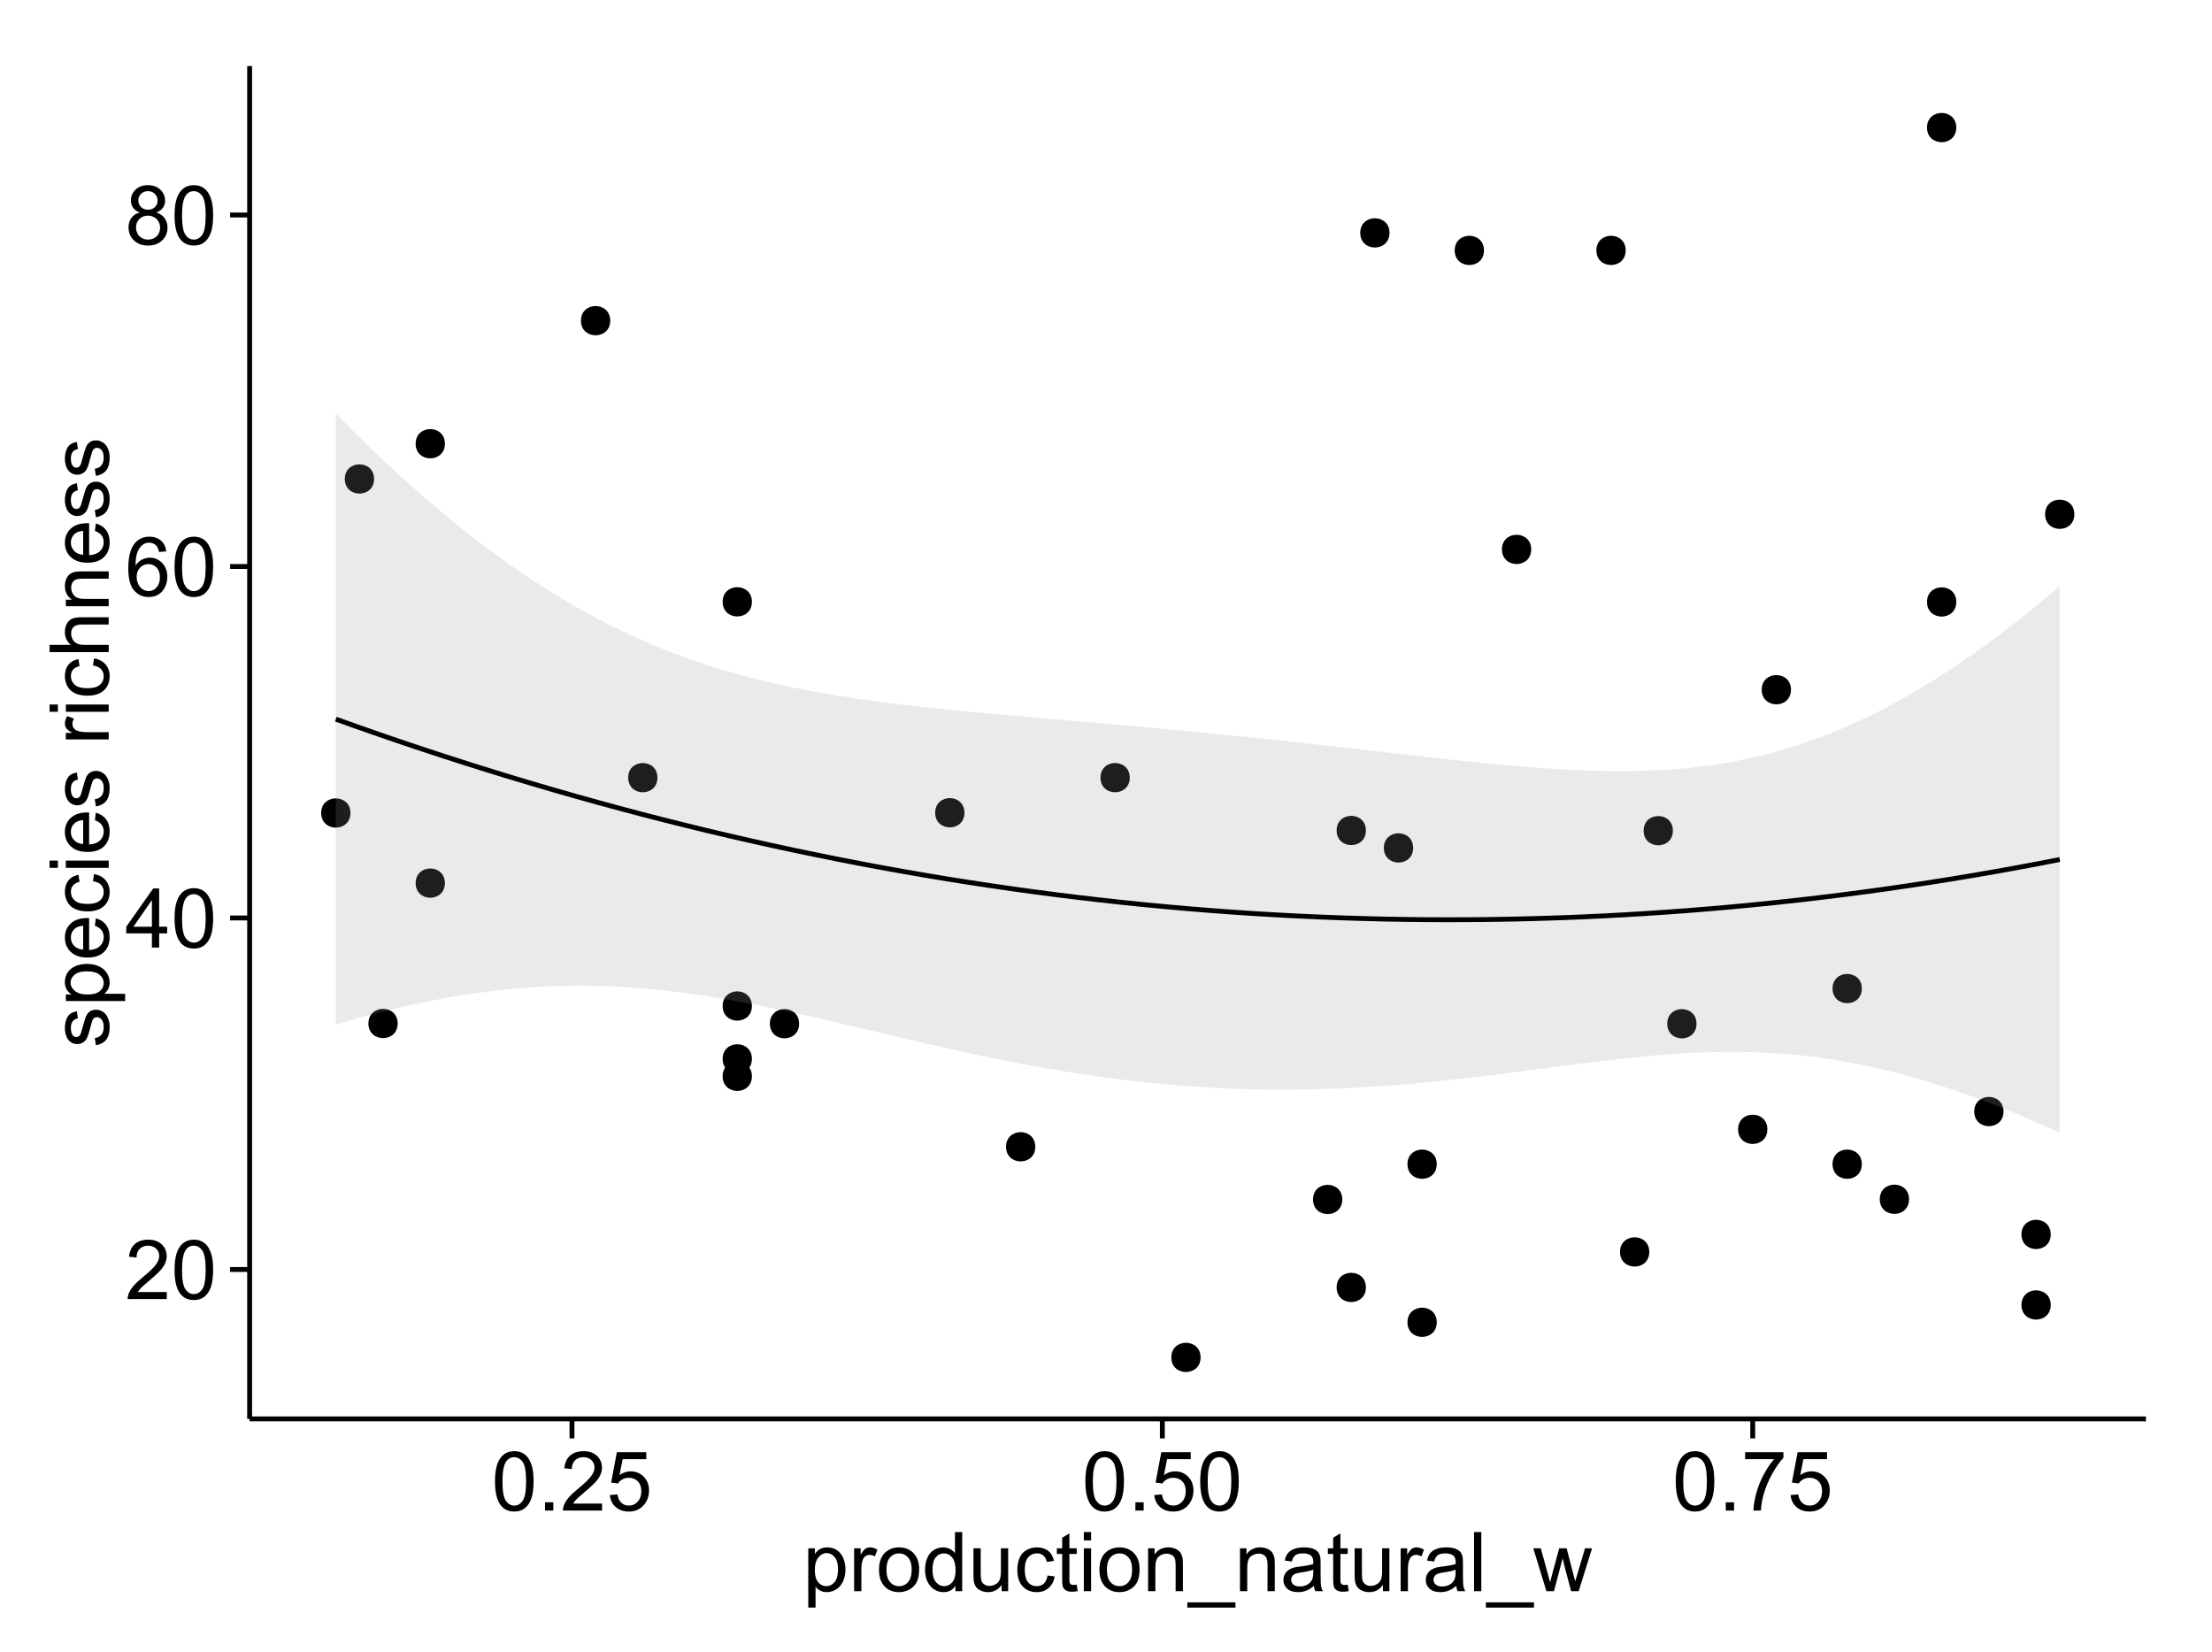 <?xml version="1.0" encoding="UTF-8"?>
<svg xmlns="http://www.w3.org/2000/svg" xmlns:xlink="http://www.w3.org/1999/xlink" width="482pt" height="360pt" viewBox="0 0 482 360" version="1.1">
<defs>
<g>
<symbol overflow="visible" id="glyph0-0">
<path style="stroke:none;" d="M 9.062 -1.52 L 9.062 0 L 0.547 0 C 0.531 -0.379 0.594 -0.742 0.73 -1.098 C 0.945 -1.676 1.293 -2.25 1.77 -2.812 C 2.246 -3.375 2.934 -4.023 3.84 -4.766 C 5.238 -5.906 6.188 -6.816 6.68 -7.492 C 7.172 -8.16 7.418 -8.793 7.418 -9.395 C 7.418 -10.02 7.191 -10.551 6.746 -10.98 C 6.293 -11.41 5.711 -11.625 4.992 -11.629 C 4.23 -11.625 3.621 -11.395 3.164 -10.941 C 2.703 -10.48 2.469 -9.848 2.469 -9.043 L 0.844 -9.211 C 0.953 -10.422 1.371 -11.344 2.102 -11.984 C 2.824 -12.617 3.801 -12.938 5.027 -12.938 C 6.262 -12.938 7.238 -12.594 7.961 -11.91 C 8.68 -11.223 9.039 -10.371 9.043 -9.359 C 9.039 -8.84 8.934 -8.336 8.727 -7.84 C 8.512 -7.34 8.164 -6.812 7.676 -6.266 C 7.188 -5.711 6.375 -4.957 5.238 -4 C 4.285 -3.199 3.676 -2.66 3.41 -2.379 C 3.141 -2.094 2.918 -1.805 2.742 -1.52 Z M 9.062 -1.52 "/>
</symbol>
<symbol overflow="visible" id="glyph0-1">
<path style="stroke:none;" d="M 0.746 -6.355 C 0.742 -7.875 0.898 -9.102 1.215 -10.031 C 1.527 -10.961 1.996 -11.676 2.613 -12.18 C 3.23 -12.684 4.008 -12.938 4.949 -12.938 C 5.637 -12.938 6.242 -12.797 6.766 -12.52 C 7.285 -12.238 7.715 -11.836 8.059 -11.316 C 8.395 -10.789 8.664 -10.152 8.859 -9.398 C 9.051 -8.645 9.145 -7.629 9.148 -6.355 C 9.145 -4.84 8.992 -3.617 8.684 -2.691 C 8.371 -1.762 7.906 -1.047 7.289 -0.539 C 6.672 -0.035 5.891 0.215 4.949 0.219 C 3.703 0.215 2.727 -0.227 2.023 -1.117 C 1.168 -2.188 0.742 -3.934 0.746 -6.355 Z M 2.375 -6.355 C 2.371 -4.234 2.621 -2.824 3.117 -2.129 C 3.609 -1.426 4.219 -1.078 4.949 -1.082 C 5.672 -1.078 6.281 -1.43 6.781 -2.137 C 7.273 -2.836 7.523 -4.242 7.523 -6.355 C 7.523 -8.473 7.273 -9.883 6.781 -10.582 C 6.281 -11.277 5.664 -11.625 4.93 -11.629 C 4.199 -11.625 3.621 -11.316 3.191 -10.703 C 2.645 -9.918 2.371 -8.469 2.375 -6.355 Z M 2.375 -6.355 "/>
</symbol>
<symbol overflow="visible" id="glyph0-2">
<path style="stroke:none;" d="M 5.82 0 L 5.82 -3.086 L 0.227 -3.086 L 0.227 -4.535 L 6.109 -12.883 L 7.398 -12.883 L 7.398 -4.535 L 9.141 -4.535 L 9.141 -3.086 L 7.398 -3.086 L 7.398 0 Z M 5.82 -4.535 L 5.82 -10.344 L 1.785 -4.535 Z M 5.82 -4.535 "/>
</symbol>
<symbol overflow="visible" id="glyph0-3">
<path style="stroke:none;" d="M 8.957 -9.73 L 7.383 -9.605 C 7.242 -10.223 7.043 -10.676 6.785 -10.961 C 6.355 -11.41 5.828 -11.637 5.203 -11.637 C 4.695 -11.637 4.25 -11.496 3.875 -11.215 C 3.375 -10.852 2.984 -10.32 2.695 -9.625 C 2.406 -8.926 2.258 -7.934 2.25 -6.645 C 2.629 -7.223 3.094 -7.652 3.645 -7.938 C 4.195 -8.215 4.773 -8.355 5.379 -8.359 C 6.434 -8.355 7.328 -7.969 8.07 -7.195 C 8.809 -6.418 9.18 -5.414 9.184 -4.184 C 9.18 -3.371 9.008 -2.617 8.66 -1.926 C 8.312 -1.23 7.832 -0.699 7.227 -0.332 C 6.613 0.035 5.922 0.215 5.148 0.219 C 3.828 0.215 2.754 -0.266 1.922 -1.234 C 1.09 -2.199 0.672 -3.797 0.676 -6.031 C 0.672 -8.516 1.133 -10.328 2.055 -11.461 C 2.855 -12.445 3.938 -12.938 5.301 -12.938 C 6.312 -12.938 7.141 -12.652 7.789 -12.086 C 8.434 -11.516 8.824 -10.73 8.957 -9.73 Z M 2.496 -4.176 C 2.496 -3.629 2.609 -3.105 2.844 -2.609 C 3.07 -2.109 3.395 -1.73 3.812 -1.473 C 4.227 -1.207 4.664 -1.078 5.125 -1.082 C 5.789 -1.078 6.363 -1.348 6.844 -1.891 C 7.324 -2.426 7.562 -3.156 7.566 -4.086 C 7.562 -4.973 7.328 -5.676 6.855 -6.191 C 6.379 -6.703 5.781 -6.961 5.062 -6.961 C 4.348 -6.961 3.738 -6.703 3.242 -6.191 C 2.742 -5.676 2.496 -5.004 2.496 -4.176 Z M 2.496 -4.176 "/>
</symbol>
<symbol overflow="visible" id="glyph0-4">
<path style="stroke:none;" d="M 3.18 -6.988 C 2.52 -7.227 2.035 -7.57 1.723 -8.016 C 1.406 -8.461 1.246 -8.992 1.25 -9.617 C 1.246 -10.551 1.582 -11.34 2.258 -11.98 C 2.93 -12.617 3.828 -12.938 4.949 -12.938 C 6.07 -12.938 6.977 -12.609 7.664 -11.957 C 8.348 -11.301 8.688 -10.504 8.691 -9.57 C 8.688 -8.969 8.531 -8.449 8.219 -8.012 C 7.902 -7.566 7.426 -7.227 6.793 -6.988 C 7.582 -6.727 8.184 -6.309 8.598 -5.738 C 9.008 -5.16 9.215 -4.477 9.219 -3.684 C 9.215 -2.578 8.828 -1.652 8.051 -0.906 C 7.27 -0.156 6.242 0.215 4.977 0.219 C 3.699 0.215 2.676 -0.156 1.898 -0.91 C 1.117 -1.66 0.727 -2.602 0.73 -3.727 C 0.727 -4.562 0.938 -5.262 1.367 -5.832 C 1.789 -6.395 2.395 -6.781 3.18 -6.988 Z M 2.867 -9.668 C 2.863 -9.059 3.059 -8.559 3.453 -8.172 C 3.844 -7.785 4.355 -7.594 4.984 -7.594 C 5.59 -7.594 6.09 -7.785 6.48 -8.168 C 6.871 -8.551 7.066 -9.02 7.066 -9.578 C 7.066 -10.156 6.863 -10.645 6.465 -11.043 C 6.059 -11.438 5.559 -11.637 4.965 -11.637 C 4.359 -11.637 3.859 -11.441 3.465 -11.055 C 3.062 -10.668 2.863 -10.207 2.867 -9.668 Z M 2.355 -3.719 C 2.355 -3.262 2.461 -2.824 2.676 -2.406 C 2.887 -1.98 3.203 -1.652 3.629 -1.426 C 4.047 -1.191 4.504 -1.078 4.992 -1.082 C 5.746 -1.078 6.367 -1.32 6.863 -1.809 C 7.352 -2.293 7.598 -2.91 7.602 -3.664 C 7.598 -4.422 7.344 -5.055 6.84 -5.555 C 6.332 -6.051 5.699 -6.297 4.938 -6.301 C 4.191 -6.297 3.574 -6.051 3.09 -5.562 C 2.598 -5.066 2.355 -4.453 2.355 -3.719 Z M 2.355 -3.719 "/>
</symbol>
<symbol overflow="visible" id="glyph0-5">
<path style="stroke:none;" d="M 1.633 0 L 1.633 -1.801 L 3.438 -1.801 L 3.438 0 Z M 1.633 0 "/>
</symbol>
<symbol overflow="visible" id="glyph0-6">
<path style="stroke:none;" d="M 0.746 -3.375 L 2.406 -3.516 C 2.527 -2.707 2.812 -2.098 3.266 -1.691 C 3.711 -1.281 4.254 -1.078 4.887 -1.082 C 5.648 -1.078 6.293 -1.363 6.82 -1.941 C 7.344 -2.512 7.605 -3.273 7.609 -4.227 C 7.605 -5.125 7.352 -5.84 6.848 -6.363 C 6.34 -6.883 5.676 -7.141 4.859 -7.145 C 4.344 -7.141 3.887 -7.027 3.48 -6.797 C 3.07 -6.566 2.746 -6.266 2.516 -5.898 L 1.027 -6.09 L 2.277 -12.711 L 8.684 -12.711 L 8.684 -11.195 L 3.543 -11.195 L 2.848 -7.734 C 3.621 -8.273 4.43 -8.543 5.281 -8.543 C 6.402 -8.543 7.352 -8.152 8.129 -7.371 C 8.898 -6.59 9.285 -5.586 9.289 -4.367 C 9.285 -3.195 8.945 -2.188 8.27 -1.344 C 7.441 -0.301 6.316 0.215 4.887 0.219 C 3.715 0.215 2.758 -0.109 2.016 -0.766 C 1.273 -1.418 0.848 -2.289 0.746 -3.375 Z M 0.746 -3.375 "/>
</symbol>
<symbol overflow="visible" id="glyph0-7">
<path style="stroke:none;" d="M 0.852 -11.195 L 0.852 -12.719 L 9.195 -12.719 L 9.195 -11.488 C 8.367 -10.613 7.555 -9.453 6.754 -8.008 C 5.945 -6.559 5.324 -5.07 4.887 -3.543 C 4.57 -2.461 4.367 -1.281 4.281 0 L 2.656 0 C 2.668 -1.012 2.867 -2.234 3.25 -3.672 C 3.629 -5.105 4.176 -6.492 4.891 -7.828 C 5.602 -9.16 6.359 -10.281 7.164 -11.195 Z M 0.852 -11.195 "/>
</symbol>
<symbol overflow="visible" id="glyph0-8">
<path style="stroke:none;" d="M 1.188 3.578 L 1.188 -9.336 L 2.629 -9.336 L 2.629 -8.121 C 2.965 -8.594 3.348 -8.949 3.777 -9.188 C 4.203 -9.426 4.723 -9.543 5.336 -9.547 C 6.129 -9.543 6.832 -9.34 7.445 -8.93 C 8.051 -8.516 8.512 -7.934 8.824 -7.191 C 9.133 -6.441 9.285 -5.625 9.289 -4.738 C 9.285 -3.781 9.113 -2.922 8.773 -2.156 C 8.43 -1.391 7.934 -0.805 7.281 -0.398 C 6.625 0.008 5.938 0.211 5.219 0.211 C 4.691 0.211 4.219 0.102 3.801 -0.121 C 3.379 -0.344 3.035 -0.625 2.77 -0.969 L 2.77 3.578 Z M 2.617 -4.613 C 2.613 -3.41 2.855 -2.523 3.348 -1.949 C 3.832 -1.375 4.422 -1.09 5.117 -1.09 C 5.816 -1.09 6.418 -1.387 6.922 -1.98 C 7.418 -2.574 7.668 -3.496 7.672 -4.746 C 7.668 -5.934 7.426 -6.824 6.938 -7.418 C 6.445 -8.008 5.859 -8.301 5.188 -8.305 C 4.508 -8.301 3.91 -7.988 3.395 -7.359 C 2.871 -6.727 2.613 -5.809 2.617 -4.613 Z M 2.617 -4.613 "/>
</symbol>
<symbol overflow="visible" id="glyph0-9">
<path style="stroke:none;" d="M 1.168 0 L 1.168 -9.336 L 2.594 -9.336 L 2.594 -7.918 C 2.953 -8.578 3.289 -9.016 3.598 -9.23 C 3.906 -9.438 4.242 -9.543 4.613 -9.547 C 5.145 -9.543 5.688 -9.375 6.242 -9.035 L 5.695 -7.566 C 5.309 -7.793 4.922 -7.91 4.535 -7.91 C 4.188 -7.91 3.875 -7.805 3.602 -7.598 C 3.324 -7.387 3.129 -7.098 3.016 -6.734 C 2.836 -6.168 2.746 -5.555 2.75 -4.887 L 2.75 0 Z M 1.168 0 "/>
</symbol>
<symbol overflow="visible" id="glyph0-10">
<path style="stroke:none;" d="M 0.598 -4.668 C 0.598 -6.391 1.078 -7.672 2.039 -8.508 C 2.84 -9.199 3.816 -9.543 4.977 -9.547 C 6.254 -9.543 7.305 -9.125 8.121 -8.285 C 8.934 -7.441 9.34 -6.277 9.344 -4.797 C 9.34 -3.594 9.16 -2.648 8.801 -1.961 C 8.441 -1.27 7.914 -0.734 7.227 -0.359 C 6.535 0.023 5.785 0.211 4.977 0.211 C 3.664 0.211 2.609 -0.207 1.805 -1.047 C 1 -1.883 0.598 -3.09 0.598 -4.668 Z M 2.223 -4.668 C 2.219 -3.469 2.48 -2.574 3.004 -1.98 C 3.523 -1.387 4.18 -1.09 4.977 -1.09 C 5.758 -1.09 6.41 -1.387 6.934 -1.984 C 7.453 -2.582 7.715 -3.492 7.719 -4.719 C 7.715 -5.871 7.453 -6.746 6.93 -7.344 C 6.402 -7.934 5.75 -8.23 4.977 -8.234 C 4.18 -8.23 3.523 -7.938 3.004 -7.348 C 2.48 -6.754 2.219 -5.859 2.223 -4.668 Z M 2.223 -4.668 "/>
</symbol>
<symbol overflow="visible" id="glyph0-11">
<path style="stroke:none;" d="M 7.242 0 L 7.242 -1.18 C 6.648 -0.25 5.777 0.211 4.633 0.211 C 3.887 0.211 3.203 0.008 2.578 -0.402 C 1.953 -0.812 1.469 -1.387 1.129 -2.121 C 0.785 -2.855 0.613 -3.699 0.617 -4.656 C 0.613 -5.586 0.77 -6.43 1.082 -7.191 C 1.391 -7.949 1.855 -8.531 2.477 -8.938 C 3.098 -9.34 3.793 -9.543 4.562 -9.547 C 5.121 -9.543 5.621 -9.426 6.062 -9.188 C 6.5 -8.949 6.859 -8.641 7.137 -8.262 L 7.137 -12.883 L 8.711 -12.883 L 8.711 0 Z M 2.242 -4.656 C 2.238 -3.461 2.488 -2.566 2.996 -1.977 C 3.496 -1.383 4.094 -1.09 4.781 -1.09 C 5.473 -1.09 6.059 -1.371 6.543 -1.938 C 7.023 -2.5 7.266 -3.363 7.27 -4.527 C 7.266 -5.801 7.02 -6.738 6.531 -7.336 C 6.035 -7.934 5.43 -8.23 4.711 -8.234 C 4.008 -8.23 3.418 -7.945 2.949 -7.371 C 2.473 -6.797 2.238 -5.891 2.242 -4.656 Z M 2.242 -4.656 "/>
</symbol>
<symbol overflow="visible" id="glyph0-12">
<path style="stroke:none;" d="M 7.305 0 L 7.305 -1.371 C 6.574 -0.316 5.586 0.211 4.344 0.211 C 3.789 0.211 3.273 0.105 2.797 -0.105 C 2.316 -0.316 1.965 -0.578 1.734 -0.898 C 1.504 -1.215 1.34 -1.609 1.25 -2.074 C 1.18 -2.383 1.148 -2.875 1.152 -3.551 L 1.152 -9.336 L 2.734 -9.336 L 2.734 -4.156 C 2.73 -3.328 2.762 -2.773 2.828 -2.488 C 2.926 -2.07 3.137 -1.742 3.461 -1.508 C 3.781 -1.266 4.18 -1.148 4.656 -1.152 C 5.129 -1.148 5.574 -1.27 5.992 -1.516 C 6.406 -1.758 6.699 -2.09 6.875 -2.508 C 7.047 -2.926 7.137 -3.531 7.137 -4.332 L 7.137 -9.336 L 8.719 -9.336 L 8.719 0 Z M 7.305 0 "/>
</symbol>
<symbol overflow="visible" id="glyph0-13">
<path style="stroke:none;" d="M 7.277 -3.418 L 8.832 -3.219 C 8.66 -2.141 8.227 -1.301 7.527 -0.699 C 6.824 -0.09 5.965 0.211 4.949 0.211 C 3.668 0.211 2.641 -0.203 1.867 -1.039 C 1.09 -1.871 0.703 -3.07 0.703 -4.633 C 0.703 -5.637 0.867 -6.52 1.203 -7.277 C 1.531 -8.031 2.039 -8.598 2.727 -8.977 C 3.406 -9.355 4.152 -9.543 4.957 -9.547 C 5.969 -9.543 6.797 -9.289 7.441 -8.777 C 8.086 -8.262 8.5 -7.531 8.684 -6.594 L 7.145 -6.355 C 6.996 -6.98 6.738 -7.453 6.367 -7.77 C 5.992 -8.082 5.543 -8.238 5.02 -8.242 C 4.219 -8.238 3.57 -7.953 3.074 -7.387 C 2.574 -6.812 2.324 -5.91 2.328 -4.676 C 2.324 -3.422 2.566 -2.508 3.047 -1.941 C 3.527 -1.371 4.152 -1.09 4.93 -1.09 C 5.547 -1.09 6.066 -1.277 6.484 -1.66 C 6.898 -2.039 7.164 -2.625 7.277 -3.418 Z M 7.277 -3.418 "/>
</symbol>
<symbol overflow="visible" id="glyph0-14">
<path style="stroke:none;" d="M 4.641 -1.414 L 4.867 -0.016 C 4.422 0.078 4.023 0.121 3.672 0.125 C 3.098 0.121 2.652 0.035 2.336 -0.148 C 2.02 -0.328 1.797 -0.566 1.668 -0.863 C 1.539 -1.156 1.477 -1.781 1.477 -2.734 L 1.477 -8.102 L 0.316 -8.102 L 0.316 -9.336 L 1.477 -9.336 L 1.477 -11.645 L 3.051 -12.594 L 3.051 -9.336 L 4.641 -9.336 L 4.641 -8.102 L 3.051 -8.102 L 3.051 -2.645 C 3.047 -2.191 3.074 -1.902 3.133 -1.773 C 3.188 -1.645 3.277 -1.543 3.406 -1.465 C 3.527 -1.387 3.707 -1.348 3.945 -1.352 C 4.117 -1.348 4.352 -1.367 4.641 -1.414 Z M 4.641 -1.414 "/>
</symbol>
<symbol overflow="visible" id="glyph0-15">
<path style="stroke:none;" d="M 1.195 -11.066 L 1.195 -12.883 L 2.777 -12.883 L 2.777 -11.066 Z M 1.195 0 L 1.195 -9.336 L 2.777 -9.336 L 2.777 0 Z M 1.195 0 "/>
</symbol>
<symbol overflow="visible" id="glyph0-16">
<path style="stroke:none;" d="M 1.188 0 L 1.188 -9.336 L 2.609 -9.336 L 2.609 -8.008 C 3.293 -9.031 4.285 -9.543 5.582 -9.547 C 6.141 -9.543 6.656 -9.441 7.133 -9.242 C 7.602 -9.035 7.957 -8.77 8.191 -8.445 C 8.426 -8.113 8.59 -7.727 8.684 -7.277 C 8.742 -6.98 8.77 -6.465 8.773 -5.738 L 8.773 0 L 7.188 0 L 7.188 -5.68 C 7.184 -6.32 7.121 -6.801 7.004 -7.121 C 6.879 -7.438 6.66 -7.695 6.348 -7.887 C 6.031 -8.074 5.664 -8.168 5.246 -8.172 C 4.566 -8.168 3.984 -7.953 3.5 -7.531 C 3.008 -7.102 2.766 -6.293 2.77 -5.098 L 2.77 0 Z M 1.188 0 "/>
</symbol>
<symbol overflow="visible" id="glyph0-17">
<path style="stroke:none;" d="M -0.273 3.578 L -0.273 2.434 L 10.211 2.434 L 10.211 3.578 Z M -0.273 3.578 "/>
</symbol>
<symbol overflow="visible" id="glyph0-18">
<path style="stroke:none;" d="M 7.277 -1.152 C 6.691 -0.652 6.125 -0.301 5.586 -0.098 C 5.039 0.109 4.457 0.211 3.84 0.211 C 2.812 0.211 2.027 -0.039 1.477 -0.539 C 0.922 -1.039 0.645 -1.68 0.648 -2.461 C 0.645 -2.918 0.75 -3.336 0.961 -3.715 C 1.168 -4.09 1.438 -4.391 1.777 -4.621 C 2.113 -4.848 2.496 -5.02 2.918 -5.141 C 3.227 -5.219 3.695 -5.301 4.324 -5.379 C 5.602 -5.531 6.539 -5.711 7.145 -5.922 C 7.148 -6.137 7.152 -6.273 7.156 -6.336 C 7.152 -6.977 7.004 -7.434 6.707 -7.699 C 6.301 -8.055 5.699 -8.23 4.906 -8.234 C 4.156 -8.23 3.609 -8.102 3.258 -7.844 C 2.902 -7.582 2.637 -7.121 2.469 -6.461 L 0.922 -6.672 C 1.059 -7.332 1.293 -7.867 1.617 -8.273 C 1.938 -8.68 2.402 -8.992 3.016 -9.215 C 3.621 -9.434 4.328 -9.543 5.133 -9.547 C 5.93 -9.543 6.574 -9.449 7.074 -9.266 C 7.566 -9.074 7.934 -8.84 8.172 -8.555 C 8.402 -8.27 8.566 -7.91 8.664 -7.48 C 8.715 -7.207 8.742 -6.719 8.746 -6.02 L 8.746 -3.91 C 8.742 -2.434 8.773 -1.504 8.844 -1.117 C 8.906 -0.727 9.043 -0.355 9.246 0 L 7.594 0 C 7.43 -0.328 7.324 -0.711 7.277 -1.152 Z M 7.145 -4.684 C 6.566 -4.445 5.707 -4.246 4.562 -4.086 C 3.91 -3.988 3.449 -3.883 3.18 -3.77 C 2.91 -3.648 2.703 -3.477 2.555 -3.254 C 2.406 -3.027 2.332 -2.777 2.336 -2.504 C 2.332 -2.078 2.492 -1.727 2.816 -1.449 C 3.133 -1.164 3.602 -1.023 4.219 -1.027 C 4.828 -1.023 5.367 -1.156 5.844 -1.426 C 6.312 -1.691 6.664 -2.059 6.891 -2.523 C 7.059 -2.879 7.141 -3.406 7.145 -4.105 Z M 7.145 -4.684 "/>
</symbol>
<symbol overflow="visible" id="glyph0-19">
<path style="stroke:none;" d="M 1.152 0 L 1.152 -12.883 L 2.734 -12.883 L 2.734 0 Z M 1.152 0 "/>
</symbol>
<symbol overflow="visible" id="glyph0-20">
<path style="stroke:none;" d="M 2.91 0 L 0.055 -9.336 L 1.688 -9.336 L 3.172 -3.945 L 3.727 -1.941 C 3.75 -2.039 3.91 -2.684 4.211 -3.867 L 5.695 -9.336 L 7.32 -9.336 L 8.719 -3.922 L 9.184 -2.137 L 9.719 -3.938 L 11.32 -9.336 L 12.859 -9.336 L 9.941 0 L 8.297 0 L 6.812 -5.59 L 6.453 -7.18 L 4.562 0 Z M 2.91 0 "/>
</symbol>
<symbol overflow="visible" id="glyph1-0">
<path style="stroke:none;" d="M -2.785 -0.555 L -3.031 -2.117 C -2.402 -2.203 -1.922 -2.449 -1.59 -2.852 C -1.254 -3.25 -1.09 -3.812 -1.09 -4.535 C -1.09 -5.262 -1.234 -5.801 -1.531 -6.152 C -1.824 -6.504 -2.172 -6.68 -2.574 -6.68 C -2.926 -6.68 -3.207 -6.523 -3.418 -6.215 C -3.555 -5.996 -3.734 -5.457 -3.953 -4.598 C -4.246 -3.434 -4.5 -2.629 -4.715 -2.184 C -4.926 -1.734 -5.223 -1.395 -5.602 -1.164 C -5.98 -0.93 -6.398 -0.812 -6.855 -0.816 C -7.27 -0.812 -7.652 -0.91 -8.012 -1.102 C -8.363 -1.293 -8.66 -1.551 -8.895 -1.883 C -9.074 -2.125 -9.227 -2.461 -9.355 -2.887 C -9.48 -3.309 -9.543 -3.766 -9.547 -4.254 C -9.543 -4.984 -9.438 -5.625 -9.23 -6.184 C -9.016 -6.734 -8.73 -7.145 -8.371 -7.41 C -8.008 -7.672 -7.527 -7.852 -6.926 -7.953 L -6.715 -6.406 C -7.195 -6.332 -7.57 -6.129 -7.84 -5.797 C -8.105 -5.457 -8.238 -4.98 -8.242 -4.367 C -8.238 -3.637 -8.117 -3.121 -7.883 -2.812 C -7.641 -2.5 -7.359 -2.344 -7.039 -2.348 C -6.832 -2.344 -6.648 -2.406 -6.484 -2.539 C -6.312 -2.664 -6.172 -2.867 -6.062 -3.148 C -6.004 -3.301 -5.871 -3.766 -5.66 -4.543 C -5.359 -5.66 -5.113 -6.441 -4.926 -6.887 C -4.734 -7.324 -4.457 -7.672 -4.094 -7.926 C -3.73 -8.176 -3.281 -8.301 -2.742 -8.305 C -2.211 -8.301 -1.711 -8.148 -1.25 -7.844 C -0.781 -7.535 -0.422 -7.09 -0.172 -6.512 C 0.086 -5.926 0.211 -5.27 0.211 -4.543 C 0.211 -3.328 -0.039 -2.406 -0.543 -1.77 C -1.047 -1.133 -1.793 -0.727 -2.785 -0.555 Z M -2.785 -0.555 "/>
</symbol>
<symbol overflow="visible" id="glyph1-1">
<path style="stroke:none;" d="M 3.578 -1.188 L -9.336 -1.188 L -9.336 -2.629 L -8.121 -2.629 C -8.594 -2.965 -8.949 -3.348 -9.188 -3.777 C -9.426 -4.203 -9.543 -4.723 -9.547 -5.336 C -9.543 -6.129 -9.34 -6.832 -8.93 -7.445 C -8.516 -8.051 -7.934 -8.512 -7.191 -8.824 C -6.441 -9.133 -5.625 -9.285 -4.738 -9.289 C -3.781 -9.285 -2.922 -9.113 -2.156 -8.773 C -1.391 -8.43 -0.805 -7.934 -0.398 -7.281 C 0.008 -6.625 0.211 -5.938 0.211 -5.219 C 0.211 -4.691 0.102 -4.219 -0.121 -3.801 C -0.344 -3.379 -0.625 -3.035 -0.965 -2.77 L 3.578 -2.77 Z M -4.613 -2.621 C -3.41 -2.613 -2.523 -2.855 -1.949 -3.348 C -1.375 -3.832 -1.09 -4.422 -1.09 -5.117 C -1.09 -5.816 -1.387 -6.418 -1.98 -6.922 C -2.574 -7.418 -3.496 -7.668 -4.746 -7.672 C -5.934 -7.668 -6.824 -7.426 -7.418 -6.938 C -8.008 -6.449 -8.301 -5.863 -8.305 -5.188 C -8.301 -4.508 -7.988 -3.914 -7.359 -3.398 C -6.727 -2.879 -5.809 -2.617 -4.613 -2.621 Z M -4.613 -2.621 "/>
</symbol>
<symbol overflow="visible" id="glyph1-2">
<path style="stroke:none;" d="M -3.004 -7.578 L -2.805 -9.211 C -1.848 -8.953 -1.105 -8.473 -0.578 -7.777 C -0.051 -7.078 0.211 -6.188 0.211 -5.105 C 0.211 -3.738 -0.207 -2.656 -1.051 -1.859 C -1.887 -1.055 -3.066 -0.656 -4.586 -0.66 C -6.156 -0.656 -7.375 -1.059 -8.246 -1.871 C -9.109 -2.676 -9.543 -3.727 -9.547 -5.02 C -9.543 -6.266 -9.117 -7.285 -8.27 -8.078 C -7.418 -8.867 -6.223 -9.262 -4.684 -9.266 C -4.586 -9.262 -4.445 -9.258 -4.262 -9.254 L -4.262 -2.293 C -3.234 -2.348 -2.449 -2.641 -1.906 -3.164 C -1.359 -3.684 -1.09 -4.332 -1.09 -5.117 C -1.09 -5.691 -1.242 -6.188 -1.547 -6.598 C -1.852 -7.008 -2.336 -7.332 -3.004 -7.578 Z M -5.562 -2.383 L -5.562 -7.594 C -6.344 -7.523 -6.934 -7.324 -7.328 -6.996 C -7.934 -6.492 -8.238 -5.836 -8.242 -5.035 C -8.238 -4.305 -7.996 -3.695 -7.512 -3.203 C -7.027 -2.707 -6.375 -2.434 -5.562 -2.383 Z M -5.562 -2.383 "/>
</symbol>
<symbol overflow="visible" id="glyph1-3">
<path style="stroke:none;" d="M -3.418 -7.277 L -3.215 -8.832 C -2.141 -8.66 -1.301 -8.227 -0.699 -7.527 C -0.09 -6.824 0.211 -5.965 0.211 -4.949 C 0.211 -3.668 -0.203 -2.641 -1.039 -1.867 C -1.871 -1.09 -3.07 -0.703 -4.633 -0.703 C -5.637 -0.703 -6.52 -0.867 -7.277 -1.203 C -8.031 -1.535 -8.598 -2.047 -8.977 -2.73 C -9.355 -3.41 -9.543 -4.152 -9.547 -4.957 C -9.543 -5.969 -9.289 -6.797 -8.777 -7.441 C -8.262 -8.086 -7.531 -8.5 -6.59 -8.684 L -6.355 -7.145 C -6.98 -6.996 -7.453 -6.738 -7.77 -6.367 C -8.082 -5.992 -8.238 -5.543 -8.242 -5.02 C -8.238 -4.219 -7.953 -3.57 -7.387 -3.074 C -6.812 -2.574 -5.91 -2.324 -4.676 -2.328 C -3.422 -2.324 -2.508 -2.566 -1.941 -3.047 C -1.371 -3.527 -1.09 -4.152 -1.09 -4.93 C -1.09 -5.547 -1.277 -6.066 -1.66 -6.484 C -2.035 -6.898 -2.621 -7.164 -3.418 -7.277 Z M -3.418 -7.277 "/>
</symbol>
<symbol overflow="visible" id="glyph1-4">
<path style="stroke:none;" d="M -11.066 -1.195 L -12.883 -1.195 L -12.883 -2.777 L -11.066 -2.777 Z M 0 -1.195 L -9.336 -1.195 L -9.336 -2.777 L 0 -2.777 Z M 0 -1.195 "/>
</symbol>
<symbol overflow="visible" id="glyph1-5">
<path style="stroke:none;" d=""/>
</symbol>
<symbol overflow="visible" id="glyph1-6">
<path style="stroke:none;" d="M 0 -1.168 L -9.336 -1.168 L -9.336 -2.594 L -7.918 -2.594 C -8.578 -2.953 -9.016 -3.289 -9.23 -3.598 C -9.438 -3.906 -9.543 -4.242 -9.547 -4.613 C -9.543 -5.145 -9.375 -5.688 -9.035 -6.242 L -7.566 -5.695 C -7.793 -5.309 -7.91 -4.922 -7.91 -4.535 C -7.91 -4.188 -7.805 -3.875 -7.598 -3.602 C -7.387 -3.324 -7.098 -3.129 -6.734 -3.016 C -6.168 -2.836 -5.555 -2.746 -4.887 -2.75 L 0 -2.75 Z M 0 -1.168 "/>
</symbol>
<symbol overflow="visible" id="glyph1-7">
<path style="stroke:none;" d="M 0 -1.188 L -12.883 -1.188 L -12.883 -2.77 L -8.262 -2.77 C -9.117 -3.504 -9.543 -4.434 -9.547 -5.562 C -9.543 -6.25 -9.406 -6.852 -9.137 -7.363 C -8.859 -7.871 -8.484 -8.234 -8.004 -8.457 C -7.523 -8.676 -6.824 -8.789 -5.914 -8.789 L 0 -8.789 L 0 -7.207 L -5.914 -7.207 C -6.703 -7.207 -7.281 -7.035 -7.641 -6.691 C -8 -6.348 -8.18 -5.863 -8.184 -5.238 C -8.18 -4.77 -8.059 -4.328 -7.816 -3.914 C -7.574 -3.5 -7.242 -3.203 -6.828 -3.031 C -6.406 -2.852 -5.832 -2.766 -5.105 -2.77 L 0 -2.77 Z M 0 -1.188 "/>
</symbol>
<symbol overflow="visible" id="glyph1-8">
<path style="stroke:none;" d="M 0 -1.188 L -9.336 -1.188 L -9.336 -2.609 L -8.008 -2.609 C -9.031 -3.293 -9.543 -4.285 -9.547 -5.582 C -9.543 -6.141 -9.441 -6.656 -9.242 -7.133 C -9.035 -7.602 -8.77 -7.957 -8.445 -8.191 C -8.113 -8.426 -7.727 -8.59 -7.277 -8.684 C -6.98 -8.742 -6.465 -8.77 -5.738 -8.773 L 0 -8.773 L 0 -7.188 L -5.68 -7.188 C -6.32 -7.184 -6.801 -7.121 -7.121 -7.004 C -7.438 -6.879 -7.695 -6.66 -7.887 -6.348 C -8.074 -6.031 -8.168 -5.664 -8.172 -5.246 C -8.168 -4.57 -7.953 -3.992 -7.531 -3.504 C -7.102 -3.012 -6.293 -2.766 -5.098 -2.77 L 0 -2.77 Z M 0 -1.188 "/>
</symbol>
</g>
<clipPath id="clip1">
  <path d="M 54.395 14.398 L 468.602 14.398 L 468.602 310.164 L 54.395 310.164 Z M 54.395 14.398 "/>
</clipPath>
</defs>
<g id="surface351">
<rect x="0" y="0" width="482" height="360" style="fill:rgb(100%,100%,100%);fill-opacity:1;stroke:none;"/>
<rect x="0" y="0" width="482" height="360" style="fill:rgb(100%,100%,100%);fill-opacity:1;stroke:none;"/>
<path style="fill:none;stroke-width:1.063;stroke-linecap:round;stroke-linejoin:round;stroke:rgb(100%,100%,100%);stroke-opacity:1;stroke-miterlimit:10;" d="M 0 360 L 482 360 L 482 0 L 0 0 Z M 0 360 "/>
<g clip-path="url(#clip1)" clip-rule="nonzero">
<path style=" stroke:none;fill-rule:nonzero;fill:rgb(100%,100%,100%);fill-opacity:1;" d="M 54.395 309.168 L 467.602 309.168 L 467.602 14.402 L 54.395 14.402 Z M 54.395 309.168 "/>
<path style=" stroke:none;fill-rule:nonzero;fill:rgb(0%,0%,0%);fill-opacity:1;" d="M 296.57 180.953 C 296.57 183.789 292.316 183.789 292.316 180.953 C 292.316 178.121 296.57 178.121 296.57 180.953 "/>
<path style=" stroke:none;fill-rule:nonzero;fill:rgb(0%,0%,0%);fill-opacity:1;" d="M 162.781 219.199 C 162.781 222.035 158.527 222.035 158.527 219.199 C 158.527 216.367 162.781 216.367 162.781 219.199 "/>
<path style=" stroke:none;fill-rule:nonzero;fill:rgb(0%,0%,0%);fill-opacity:1;" d="M 358.32 272.785 C 358.32 275.621 354.066 275.621 354.066 272.785 C 354.066 269.949 358.32 269.949 358.32 272.785 "/>
<path style=" stroke:none;fill-rule:nonzero;fill:rgb(0%,0%,0%);fill-opacity:1;" d="M 142.195 169.445 C 142.195 172.281 137.945 172.281 137.945 169.445 C 137.945 166.613 142.195 166.613 142.195 169.445 "/>
<path style=" stroke:none;fill-rule:nonzero;fill:rgb(0%,0%,0%);fill-opacity:1;" d="M 332.59 119.711 C 332.59 122.547 328.34 122.547 328.34 119.711 C 328.34 116.875 332.59 116.875 332.59 119.711 "/>
<path style=" stroke:none;fill-rule:nonzero;fill:rgb(0%,0%,0%);fill-opacity:1;" d="M 306.863 184.758 C 306.863 187.594 302.609 187.594 302.609 184.758 C 302.609 181.922 306.863 181.922 306.863 184.758 "/>
<path style=" stroke:none;fill-rule:nonzero;fill:rgb(0%,0%,0%);fill-opacity:1;" d="M 322.301 54.562 C 322.301 57.398 318.047 57.398 318.047 54.562 C 318.047 51.73 322.301 51.73 322.301 54.562 "/>
<path style=" stroke:none;fill-rule:nonzero;fill:rgb(0%,0%,0%);fill-opacity:1;" d="M 80.445 104.359 C 80.445 107.195 76.195 107.195 76.195 104.359 C 76.195 101.527 80.445 101.527 80.445 104.359 "/>
<path style=" stroke:none;fill-rule:nonzero;fill:rgb(0%,0%,0%);fill-opacity:1;" d="M 85.594 223.008 C 85.594 225.84 81.34 225.84 81.34 223.008 C 81.34 220.172 85.594 220.172 85.594 223.008 "/>
<path style=" stroke:none;fill-rule:nonzero;fill:rgb(0%,0%,0%);fill-opacity:1;" d="M 162.781 230.723 C 162.781 233.555 158.527 233.555 158.527 230.723 C 158.527 227.887 162.781 227.887 162.781 230.723 "/>
<path style=" stroke:none;fill-rule:nonzero;fill:rgb(0%,0%,0%);fill-opacity:1;" d="M 162.781 131.133 C 162.781 133.965 158.527 133.965 158.527 131.133 C 158.527 128.297 162.781 128.297 162.781 131.133 "/>
<path style=" stroke:none;fill-rule:nonzero;fill:rgb(0%,0%,0%);fill-opacity:1;" d="M 245.113 169.445 C 245.113 172.281 240.859 172.281 240.859 169.445 C 240.859 166.609 245.113 166.609 245.113 169.445 "/>
<path style=" stroke:none;fill-rule:nonzero;fill:rgb(0%,0%,0%);fill-opacity:1;" d="M 363.465 181 C 363.465 183.836 359.215 183.836 359.215 181 C 359.215 178.164 363.465 178.164 363.465 181 "/>
<path style=" stroke:none;fill-rule:nonzero;fill:rgb(0%,0%,0%);fill-opacity:1;" d="M 95.883 96.684 C 95.883 99.52 91.633 99.52 91.633 96.684 C 91.633 93.848 95.883 93.848 95.883 96.684 "/>
<path style=" stroke:none;fill-rule:nonzero;fill:rgb(0%,0%,0%);fill-opacity:1;" d="M 131.906 69.871 C 131.906 72.707 127.652 72.707 127.652 69.871 C 127.652 67.035 131.906 67.035 131.906 69.871 "/>
<path style=" stroke:none;fill-rule:nonzero;fill:rgb(0%,0%,0%);fill-opacity:1;" d="M 368.609 223.066 C 368.609 225.902 364.359 225.902 364.359 223.066 C 364.359 220.23 368.609 220.23 368.609 223.066 "/>
<path style=" stroke:none;fill-rule:nonzero;fill:rgb(0%,0%,0%);fill-opacity:1;" d="M 384.047 246.074 C 384.047 248.906 379.797 248.906 379.797 246.074 C 379.797 243.238 384.047 243.238 384.047 246.074 "/>
<path style=" stroke:none;fill-rule:nonzero;fill:rgb(0%,0%,0%);fill-opacity:1;" d="M 353.172 54.562 C 353.172 57.395 348.922 57.395 348.922 54.562 C 348.922 51.727 353.172 51.727 353.172 54.562 "/>
<path style=" stroke:none;fill-rule:nonzero;fill:rgb(0%,0%,0%);fill-opacity:1;" d="M 389.195 150.281 C 389.195 153.117 384.941 153.117 384.941 150.281 C 384.941 147.449 389.195 147.449 389.195 150.281 "/>
<path style=" stroke:none;fill-rule:nonzero;fill:rgb(0%,0%,0%);fill-opacity:1;" d="M 162.781 234.52 C 162.781 237.352 158.527 237.352 158.527 234.52 C 158.527 231.684 162.781 231.684 162.781 234.52 "/>
<path style=" stroke:none;fill-rule:nonzero;fill:rgb(0%,0%,0%);fill-opacity:1;" d="M 425.215 131.16 C 425.215 133.992 420.965 133.992 420.965 131.16 C 420.965 128.324 425.215 128.324 425.215 131.16 "/>
<path style=" stroke:none;fill-rule:nonzero;fill:rgb(0%,0%,0%);fill-opacity:1;" d="M 301.715 50.742 C 301.715 53.578 297.465 53.578 297.465 50.742 C 297.465 47.91 301.715 47.91 301.715 50.742 "/>
<path style=" stroke:none;fill-rule:nonzero;fill:rgb(0%,0%,0%);fill-opacity:1;" d="M 224.527 249.875 C 224.527 252.707 220.277 252.707 220.277 249.875 C 220.277 247.039 224.527 247.039 224.527 249.875 "/>
<path style=" stroke:none;fill-rule:nonzero;fill:rgb(0%,0%,0%);fill-opacity:1;" d="M 260.551 295.77 C 260.551 298.602 256.297 298.602 256.297 295.77 C 256.297 292.934 260.551 292.934 260.551 295.77 "/>
<path style=" stroke:none;fill-rule:nonzero;fill:rgb(0%,0%,0%);fill-opacity:1;" d="M 425.215 27.797 C 425.215 30.633 420.965 30.633 420.965 27.797 C 420.965 24.965 425.215 24.965 425.215 27.797 "/>
<path style=" stroke:none;fill-rule:nonzero;fill:rgb(0%,0%,0%);fill-opacity:1;" d="M 450.945 112.055 C 450.945 114.891 446.691 114.891 446.691 112.055 C 446.691 109.223 450.945 109.223 450.945 112.055 "/>
<path style=" stroke:none;fill-rule:nonzero;fill:rgb(0%,0%,0%);fill-opacity:1;" d="M 435.508 242.203 C 435.508 245.039 431.254 245.039 431.254 242.203 C 431.254 239.367 435.508 239.367 435.508 242.203 "/>
<path style=" stroke:none;fill-rule:nonzero;fill:rgb(0%,0%,0%);fill-opacity:1;" d="M 414.922 261.309 C 414.922 264.145 410.672 264.145 410.672 261.309 C 410.672 258.473 414.922 258.473 414.922 261.309 "/>
<path style=" stroke:none;fill-rule:nonzero;fill:rgb(0%,0%,0%);fill-opacity:1;" d="M 404.633 215.402 C 404.633 218.234 400.379 218.234 400.379 215.402 C 400.379 212.566 404.633 212.566 404.633 215.402 "/>
<path style=" stroke:none;fill-rule:nonzero;fill:rgb(0%,0%,0%);fill-opacity:1;" d="M 404.633 253.668 C 404.633 256.504 400.379 256.504 400.379 253.668 C 400.379 250.836 404.633 250.836 404.633 253.668 "/>
<path style=" stroke:none;fill-rule:nonzero;fill:rgb(0%,0%,0%);fill-opacity:1;" d="M 209.09 177.094 C 209.09 179.926 204.84 179.926 204.84 177.094 C 204.84 174.258 209.09 174.258 209.09 177.094 "/>
<path style=" stroke:none;fill-rule:nonzero;fill:rgb(0%,0%,0%);fill-opacity:1;" d="M 173.07 223.055 C 173.07 225.887 168.82 225.887 168.82 223.055 C 168.82 220.219 173.07 220.219 173.07 223.055 "/>
<path style=" stroke:none;fill-rule:nonzero;fill:rgb(0%,0%,0%);fill-opacity:1;" d="M 312.008 253.664 C 312.008 256.5 307.754 256.5 307.754 253.664 C 307.754 250.832 312.008 250.832 312.008 253.664 "/>
<path style=" stroke:none;fill-rule:nonzero;fill:rgb(0%,0%,0%);fill-opacity:1;" d="M 312.008 288.117 C 312.008 290.953 307.754 290.953 307.754 288.117 C 307.754 285.285 312.008 285.285 312.008 288.117 "/>
<path style=" stroke:none;fill-rule:nonzero;fill:rgb(0%,0%,0%);fill-opacity:1;" d="M 75.301 177.145 C 75.301 179.98 71.051 179.98 71.051 177.145 C 71.051 174.309 75.301 174.309 75.301 177.145 "/>
<path style=" stroke:none;fill-rule:nonzero;fill:rgb(0%,0%,0%);fill-opacity:1;" d="M 95.883 192.422 C 95.883 195.258 91.633 195.258 91.633 192.422 C 91.633 189.59 95.883 189.59 95.883 192.422 "/>
<path style=" stroke:none;fill-rule:nonzero;fill:rgb(0%,0%,0%);fill-opacity:1;" d="M 291.426 261.352 C 291.426 264.188 287.172 264.188 287.172 261.352 C 287.172 258.52 291.426 258.52 291.426 261.352 "/>
<path style=" stroke:none;fill-rule:nonzero;fill:rgb(0%,0%,0%);fill-opacity:1;" d="M 296.57 280.516 C 296.57 283.352 292.316 283.352 292.316 280.516 C 292.316 277.684 296.57 277.684 296.57 280.516 "/>
<path style=" stroke:none;fill-rule:nonzero;fill:rgb(0%,0%,0%);fill-opacity:1;" d="M 445.797 268.969 C 445.797 271.805 441.547 271.805 441.547 268.969 C 441.547 266.137 445.797 266.137 445.797 268.969 "/>
<path style=" stroke:none;fill-rule:nonzero;fill:rgb(0%,0%,0%);fill-opacity:1;" d="M 445.797 284.34 C 445.797 287.172 441.547 287.172 441.547 284.34 C 441.547 281.504 445.797 281.504 445.797 284.34 "/>
<path style=" stroke:none;fill-rule:nonzero;fill:rgb(0%,0%,0%);fill-opacity:1;" d="M 297.633 180.953 C 297.633 185.207 291.254 185.207 291.254 180.953 C 291.254 176.703 297.633 176.703 297.633 180.953 "/>
<path style=" stroke:none;fill-rule:nonzero;fill:rgb(0%,0%,0%);fill-opacity:1;" d="M 163.844 219.199 C 163.844 223.453 157.465 223.453 157.465 219.199 C 157.465 214.949 163.844 214.949 163.844 219.199 "/>
<path style=" stroke:none;fill-rule:nonzero;fill:rgb(0%,0%,0%);fill-opacity:1;" d="M 359.383 272.785 C 359.383 277.039 353.004 277.039 353.004 272.785 C 353.004 268.535 359.383 268.535 359.383 272.785 "/>
<path style=" stroke:none;fill-rule:nonzero;fill:rgb(0%,0%,0%);fill-opacity:1;" d="M 143.258 169.445 C 143.258 173.699 136.883 173.699 136.883 169.445 C 136.883 165.195 143.258 165.195 143.258 169.445 "/>
<path style=" stroke:none;fill-rule:nonzero;fill:rgb(0%,0%,0%);fill-opacity:1;" d="M 333.652 119.711 C 333.652 123.965 327.277 123.965 327.277 119.711 C 327.277 115.461 333.652 115.461 333.652 119.711 "/>
<path style=" stroke:none;fill-rule:nonzero;fill:rgb(0%,0%,0%);fill-opacity:1;" d="M 307.926 184.758 C 307.926 189.008 301.547 189.008 301.547 184.758 C 301.547 180.504 307.926 180.504 307.926 184.758 "/>
<path style=" stroke:none;fill-rule:nonzero;fill:rgb(0%,0%,0%);fill-opacity:1;" d="M 323.363 54.562 C 323.363 58.816 316.984 58.816 316.984 54.562 C 316.984 50.312 323.363 50.312 323.363 54.562 "/>
<path style=" stroke:none;fill-rule:nonzero;fill:rgb(0%,0%,0%);fill-opacity:1;" d="M 81.512 104.359 C 81.512 108.613 75.133 108.613 75.133 104.359 C 75.133 100.109 81.512 100.109 81.512 104.359 "/>
<path style=" stroke:none;fill-rule:nonzero;fill:rgb(0%,0%,0%);fill-opacity:1;" d="M 86.656 223.008 C 86.656 227.258 80.277 227.258 80.277 223.008 C 80.277 218.754 86.656 218.754 86.656 223.008 "/>
<path style=" stroke:none;fill-rule:nonzero;fill:rgb(0%,0%,0%);fill-opacity:1;" d="M 163.844 230.723 C 163.844 234.973 157.465 234.973 157.465 230.723 C 157.465 226.469 163.844 226.469 163.844 230.723 "/>
<path style=" stroke:none;fill-rule:nonzero;fill:rgb(0%,0%,0%);fill-opacity:1;" d="M 163.844 131.133 C 163.844 135.383 157.465 135.383 157.465 131.133 C 157.465 126.879 163.844 126.879 163.844 131.133 "/>
<path style=" stroke:none;fill-rule:nonzero;fill:rgb(0%,0%,0%);fill-opacity:1;" d="M 246.176 169.445 C 246.176 173.695 239.797 173.695 239.797 169.445 C 239.797 165.191 246.176 165.191 246.176 169.445 "/>
<path style=" stroke:none;fill-rule:nonzero;fill:rgb(0%,0%,0%);fill-opacity:1;" d="M 364.527 181 C 364.527 185.25 358.152 185.25 358.152 181 C 358.152 176.746 364.527 176.746 364.527 181 "/>
<path style=" stroke:none;fill-rule:nonzero;fill:rgb(0%,0%,0%);fill-opacity:1;" d="M 96.945 96.684 C 96.945 100.938 90.57 100.938 90.57 96.684 C 90.57 92.434 96.945 92.434 96.945 96.684 "/>
<path style=" stroke:none;fill-rule:nonzero;fill:rgb(0%,0%,0%);fill-opacity:1;" d="M 132.969 69.871 C 132.969 74.125 126.59 74.125 126.59 69.871 C 126.59 65.621 132.969 65.621 132.969 69.871 "/>
<path style=" stroke:none;fill-rule:nonzero;fill:rgb(0%,0%,0%);fill-opacity:1;" d="M 369.676 223.066 C 369.676 227.32 363.297 227.32 363.297 223.066 C 363.297 218.812 369.676 218.812 369.676 223.066 "/>
<path style=" stroke:none;fill-rule:nonzero;fill:rgb(0%,0%,0%);fill-opacity:1;" d="M 385.113 246.074 C 385.113 250.324 378.734 250.324 378.734 246.074 C 378.734 241.82 385.113 241.82 385.113 246.074 "/>
<path style=" stroke:none;fill-rule:nonzero;fill:rgb(0%,0%,0%);fill-opacity:1;" d="M 354.238 54.562 C 354.238 58.812 347.859 58.812 347.859 54.562 C 347.859 50.309 354.238 50.309 354.238 54.562 "/>
<path style=" stroke:none;fill-rule:nonzero;fill:rgb(0%,0%,0%);fill-opacity:1;" d="M 390.258 150.281 C 390.258 154.535 383.879 154.535 383.879 150.281 C 383.879 146.031 390.258 146.031 390.258 150.281 "/>
<path style=" stroke:none;fill-rule:nonzero;fill:rgb(0%,0%,0%);fill-opacity:1;" d="M 163.844 234.52 C 163.844 238.77 157.465 238.77 157.465 234.52 C 157.465 230.266 163.844 230.266 163.844 234.52 "/>
<path style=" stroke:none;fill-rule:nonzero;fill:rgb(0%,0%,0%);fill-opacity:1;" d="M 426.277 131.16 C 426.277 135.41 419.898 135.41 419.898 131.16 C 419.898 126.906 426.277 126.906 426.277 131.16 "/>
<path style=" stroke:none;fill-rule:nonzero;fill:rgb(0%,0%,0%);fill-opacity:1;" d="M 302.777 50.742 C 302.777 54.996 296.402 54.996 296.402 50.742 C 296.402 46.492 302.777 46.492 302.777 50.742 "/>
<path style=" stroke:none;fill-rule:nonzero;fill:rgb(0%,0%,0%);fill-opacity:1;" d="M 225.594 249.875 C 225.594 254.125 219.215 254.125 219.215 249.875 C 219.215 245.621 225.594 245.621 225.594 249.875 "/>
<path style=" stroke:none;fill-rule:nonzero;fill:rgb(0%,0%,0%);fill-opacity:1;" d="M 261.613 295.77 C 261.613 300.02 255.234 300.02 255.234 295.77 C 255.234 291.516 261.613 291.516 261.613 295.77 "/>
<path style=" stroke:none;fill-rule:nonzero;fill:rgb(0%,0%,0%);fill-opacity:1;" d="M 426.277 27.797 C 426.277 32.051 419.898 32.051 419.898 27.797 C 419.898 23.547 426.277 23.547 426.277 27.797 "/>
<path style=" stroke:none;fill-rule:nonzero;fill:rgb(0%,0%,0%);fill-opacity:1;" d="M 452.008 112.055 C 452.008 116.309 445.629 116.309 445.629 112.055 C 445.629 107.805 452.008 107.805 452.008 112.055 "/>
<path style=" stroke:none;fill-rule:nonzero;fill:rgb(0%,0%,0%);fill-opacity:1;" d="M 436.57 242.203 C 436.57 246.453 430.191 246.453 430.191 242.203 C 430.191 237.949 436.57 237.949 436.57 242.203 "/>
<path style=" stroke:none;fill-rule:nonzero;fill:rgb(0%,0%,0%);fill-opacity:1;" d="M 415.984 261.309 C 415.984 265.562 409.609 265.562 409.609 261.309 C 409.609 257.059 415.984 257.059 415.984 261.309 "/>
<path style=" stroke:none;fill-rule:nonzero;fill:rgb(0%,0%,0%);fill-opacity:1;" d="M 405.695 215.402 C 405.695 219.652 399.316 219.652 399.316 215.402 C 399.316 211.148 405.695 211.148 405.695 215.402 "/>
<path style=" stroke:none;fill-rule:nonzero;fill:rgb(0%,0%,0%);fill-opacity:1;" d="M 405.695 253.668 C 405.695 257.922 399.316 257.922 399.316 253.668 C 399.316 249.418 405.695 249.418 405.695 253.668 "/>
<path style=" stroke:none;fill-rule:nonzero;fill:rgb(0%,0%,0%);fill-opacity:1;" d="M 210.156 177.094 C 210.156 181.344 203.777 181.344 203.777 177.094 C 203.777 172.84 210.156 172.84 210.156 177.094 "/>
<path style=" stroke:none;fill-rule:nonzero;fill:rgb(0%,0%,0%);fill-opacity:1;" d="M 174.133 223.055 C 174.133 227.305 167.758 227.305 167.758 223.055 C 167.758 218.801 174.133 218.801 174.133 223.055 "/>
<path style=" stroke:none;fill-rule:nonzero;fill:rgb(0%,0%,0%);fill-opacity:1;" d="M 313.07 253.664 C 313.07 257.918 306.691 257.918 306.691 253.664 C 306.691 249.414 313.07 249.414 313.07 253.664 "/>
<path style=" stroke:none;fill-rule:nonzero;fill:rgb(0%,0%,0%);fill-opacity:1;" d="M 313.07 288.117 C 313.07 292.371 306.691 292.371 306.691 288.117 C 306.691 283.867 313.07 283.867 313.07 288.117 "/>
<path style=" stroke:none;fill-rule:nonzero;fill:rgb(0%,0%,0%);fill-opacity:1;" d="M 76.363 177.145 C 76.363 181.398 69.984 181.398 69.984 177.145 C 69.984 172.895 76.363 172.895 76.363 177.145 "/>
<path style=" stroke:none;fill-rule:nonzero;fill:rgb(0%,0%,0%);fill-opacity:1;" d="M 96.945 192.422 C 96.945 196.676 90.57 196.676 90.57 192.422 C 90.57 188.172 96.945 188.172 96.945 192.422 "/>
<path style=" stroke:none;fill-rule:nonzero;fill:rgb(0%,0%,0%);fill-opacity:1;" d="M 292.488 261.352 C 292.488 265.605 286.109 265.605 286.109 261.352 C 286.109 257.102 292.488 257.102 292.488 261.352 "/>
<path style=" stroke:none;fill-rule:nonzero;fill:rgb(0%,0%,0%);fill-opacity:1;" d="M 297.633 280.516 C 297.633 284.77 291.254 284.77 291.254 280.516 C 291.254 276.266 297.633 276.266 297.633 280.516 "/>
<path style=" stroke:none;fill-rule:nonzero;fill:rgb(0%,0%,0%);fill-opacity:1;" d="M 446.859 268.969 C 446.859 273.223 440.484 273.223 440.484 268.969 C 440.484 264.719 446.859 264.719 446.859 268.969 "/>
<path style=" stroke:none;fill-rule:nonzero;fill:rgb(0%,0%,0%);fill-opacity:1;" d="M 446.859 284.34 C 446.859 288.59 440.484 288.59 440.484 284.34 C 440.484 280.086 446.859 280.086 446.859 284.34 "/>
<path style=" stroke:none;fill-rule:nonzero;fill:rgb(60%,60%,60%);fill-opacity:0.2;" d="M 73.176 90.145 L 77.93 94.918 L 82.684 99.512 L 87.441 103.93 L 92.195 108.156 L 96.949 112.199 L 101.703 116.047 L 106.461 119.695 L 111.215 123.141 L 115.969 126.379 L 120.727 129.414 L 125.48 132.234 L 130.234 134.848 L 134.988 137.25 L 139.746 139.453 L 144.5 141.453 L 149.254 143.266 L 154.008 144.895 L 158.766 146.355 L 163.52 147.656 L 168.273 148.816 L 173.031 149.848 L 177.785 150.762 L 182.539 151.578 L 187.293 152.309 L 192.051 152.961 L 196.805 153.555 L 201.559 154.094 L 206.312 154.594 L 211.07 155.059 L 215.824 155.504 L 220.578 155.926 L 225.336 156.34 L 230.09 156.75 L 234.844 157.156 L 239.598 157.566 L 244.355 157.984 L 249.109 158.406 L 253.863 158.844 L 258.617 159.289 L 263.375 159.75 L 268.129 160.227 L 272.883 160.715 L 277.641 161.215 L 282.395 161.73 L 287.148 162.258 L 291.902 162.793 L 296.66 163.332 L 306.168 164.418 L 310.922 164.949 L 315.68 165.473 L 320.434 165.973 L 325.188 166.445 L 329.945 166.879 L 334.699 167.262 L 339.453 167.586 L 344.207 167.832 L 348.965 167.984 L 353.719 168.031 L 358.473 167.949 L 363.227 167.723 L 367.984 167.332 L 372.738 166.762 L 377.492 165.992 L 382.25 165.012 L 387.004 163.812 L 391.758 162.379 L 396.512 160.711 L 401.27 158.809 L 406.023 156.668 L 410.777 154.297 L 415.531 151.699 L 420.289 148.883 L 425.043 145.852 L 429.797 142.617 L 434.555 139.18 L 439.309 135.551 L 444.062 131.738 L 448.816 127.746 L 448.816 246.824 L 444.062 244.676 L 439.309 242.637 L 434.555 240.719 L 429.797 238.926 L 425.043 237.262 L 420.289 235.738 L 415.531 234.363 L 410.777 233.141 L 406.023 232.074 L 401.27 231.176 L 396.512 230.441 L 391.758 229.879 L 387.004 229.484 L 382.25 229.254 L 377.492 229.176 L 372.738 229.246 L 367.984 229.445 L 363.227 229.758 L 358.473 230.164 L 353.719 230.652 L 348.965 231.199 L 344.207 231.785 L 339.453 232.398 L 334.699 233.02 L 329.945 233.637 L 325.188 234.234 L 320.434 234.805 L 315.68 235.336 L 310.922 235.82 L 306.168 236.254 L 301.414 236.621 L 296.66 236.93 L 291.902 237.164 L 287.148 237.328 L 282.395 237.414 L 277.641 237.422 L 272.883 237.352 L 268.129 237.199 L 263.375 236.969 L 258.617 236.656 L 253.863 236.262 L 249.109 235.789 L 244.355 235.234 L 239.598 234.609 L 234.844 233.91 L 230.09 233.141 L 225.336 232.305 L 220.578 231.406 L 215.824 230.453 L 211.07 229.449 L 206.312 228.402 L 201.559 227.324 L 196.805 226.215 L 192.051 225.094 L 187.293 223.969 L 182.539 222.848 L 177.785 221.746 L 173.031 220.68 L 168.273 219.66 L 163.52 218.703 L 158.766 217.824 L 154.008 217.031 L 149.254 216.344 L 144.5 215.77 L 139.746 215.32 L 134.988 215 L 130.234 214.816 L 125.48 214.777 L 120.727 214.879 L 115.969 215.121 L 111.215 215.508 L 106.461 216.031 L 101.703 216.691 L 96.949 217.48 L 92.195 218.398 L 87.441 219.438 L 82.684 220.594 L 77.93 221.863 L 73.176 223.242 Z M 73.176 90.145 "/>
<path style="fill:none;stroke-width:1.063;stroke-linecap:butt;stroke-linejoin:round;stroke:rgb(0%,0%,0%);stroke-opacity:1;stroke-miterlimit:1;" d="M 73.176 156.695 L 77.93 158.391 L 82.684 160.055 L 87.441 161.684 L 92.195 163.277 L 96.949 164.84 L 101.703 166.367 L 106.461 167.863 L 111.215 169.324 L 115.969 170.75 L 120.727 172.145 L 125.48 173.504 L 130.234 174.832 L 134.988 176.125 L 139.746 177.387 L 144.5 178.613 L 149.254 179.805 L 154.008 180.965 L 158.766 182.09 L 163.52 183.18 L 168.273 184.238 L 173.031 185.266 L 177.785 186.254 L 182.539 187.211 L 187.293 188.137 L 192.051 189.027 L 196.805 189.883 L 201.559 190.707 L 206.312 191.5 L 211.07 192.254 L 215.824 192.977 L 220.578 193.668 L 225.336 194.32 L 230.09 194.945 L 234.844 195.531 L 239.598 196.086 L 244.355 196.609 L 249.109 197.098 L 253.863 197.551 L 258.617 197.973 L 263.375 198.359 L 268.129 198.715 L 272.883 199.035 L 277.641 199.32 L 282.395 199.574 L 287.148 199.793 L 291.902 199.977 L 296.66 200.129 L 301.414 200.25 L 306.168 200.336 L 310.922 200.387 L 315.68 200.402 L 320.434 200.387 L 325.188 200.34 L 329.945 200.258 L 334.699 200.141 L 339.453 199.992 L 344.207 199.809 L 348.965 199.59 L 353.719 199.34 L 358.473 199.055 L 363.227 198.738 L 367.984 198.387 L 372.738 198.004 L 377.492 197.586 L 382.25 197.133 L 387.004 196.648 L 391.758 196.129 L 396.512 195.578 L 401.27 194.992 L 406.023 194.371 L 410.777 193.719 L 415.531 193.031 L 420.289 192.312 L 425.043 191.559 L 429.797 190.77 L 434.555 189.949 L 439.309 189.094 L 444.062 188.207 L 448.816 187.285 "/>
</g>
<path style="fill:none;stroke-width:1.063;stroke-linecap:butt;stroke-linejoin:round;stroke:rgb(0%,0%,0%);stroke-opacity:1;stroke-miterlimit:10;" d="M 54.395 309.168 L 54.395 14.398 "/>
<g style="fill:rgb(0%,0%,0%);fill-opacity:1;">
  <use xlink:href="#glyph0-0" x="27.281" y="283.051"/>
  <use xlink:href="#glyph0-1" x="37.292" y="283.051"/>
</g>
<g style="fill:rgb(0%,0%,0%);fill-opacity:1;">
  <use xlink:href="#glyph0-2" x="27.281" y="206.465"/>
  <use xlink:href="#glyph0-1" x="37.292" y="206.465"/>
</g>
<g style="fill:rgb(0%,0%,0%);fill-opacity:1;">
  <use xlink:href="#glyph0-3" x="27.281" y="129.875"/>
  <use xlink:href="#glyph0-1" x="37.292" y="129.875"/>
</g>
<g style="fill:rgb(0%,0%,0%);fill-opacity:1;">
  <use xlink:href="#glyph0-4" x="27.281" y="53.285"/>
  <use xlink:href="#glyph0-1" x="37.292" y="53.285"/>
</g>
<path style="fill:none;stroke-width:1.063;stroke-linecap:butt;stroke-linejoin:round;stroke:rgb(0%,0%,0%);stroke-opacity:1;stroke-miterlimit:10;" d="M 50.141 276.609 L 54.395 276.609 "/>
<path style="fill:none;stroke-width:1.063;stroke-linecap:butt;stroke-linejoin:round;stroke:rgb(0%,0%,0%);stroke-opacity:1;stroke-miterlimit:10;" d="M 50.141 200.02 L 54.395 200.02 "/>
<path style="fill:none;stroke-width:1.063;stroke-linecap:butt;stroke-linejoin:round;stroke:rgb(0%,0%,0%);stroke-opacity:1;stroke-miterlimit:10;" d="M 50.141 123.434 L 54.395 123.434 "/>
<path style="fill:none;stroke-width:1.063;stroke-linecap:butt;stroke-linejoin:round;stroke:rgb(0%,0%,0%);stroke-opacity:1;stroke-miterlimit:10;" d="M 50.141 46.844 L 54.395 46.844 "/>
<path style="fill:none;stroke-width:1.063;stroke-linecap:butt;stroke-linejoin:round;stroke:rgb(0%,0%,0%);stroke-opacity:1;stroke-miterlimit:10;" d="M 54.395 309.168 L 467.602 309.168 "/>
<path style="fill:none;stroke-width:1.063;stroke-linecap:butt;stroke-linejoin:round;stroke:rgb(0%,0%,0%);stroke-opacity:1;stroke-miterlimit:10;" d="M 124.633 313.418 L 124.633 309.168 "/>
<path style="fill:none;stroke-width:1.063;stroke-linecap:butt;stroke-linejoin:round;stroke:rgb(0%,0%,0%);stroke-opacity:1;stroke-miterlimit:10;" d="M 253.277 313.418 L 253.277 309.168 "/>
<path style="fill:none;stroke-width:1.063;stroke-linecap:butt;stroke-linejoin:round;stroke:rgb(0%,0%,0%);stroke-opacity:1;stroke-miterlimit:10;" d="M 381.922 313.418 L 381.922 309.168 "/>
<g style="fill:rgb(0%,0%,0%);fill-opacity:1;">
  <use xlink:href="#glyph0-1" x="107.117" y="329.137"/>
  <use xlink:href="#glyph0-5" x="117.128" y="329.137"/>
  <use xlink:href="#glyph0-0" x="122.129" y="329.137"/>
  <use xlink:href="#glyph0-6" x="132.14" y="329.137"/>
</g>
<g style="fill:rgb(0%,0%,0%);fill-opacity:1;">
  <use xlink:href="#glyph0-1" x="235.762" y="329.137"/>
  <use xlink:href="#glyph0-5" x="245.772" y="329.137"/>
  <use xlink:href="#glyph0-6" x="250.773" y="329.137"/>
  <use xlink:href="#glyph0-1" x="260.784" y="329.137"/>
</g>
<g style="fill:rgb(0%,0%,0%);fill-opacity:1;">
  <use xlink:href="#glyph0-1" x="364.406" y="329.137"/>
  <use xlink:href="#glyph0-5" x="374.417" y="329.137"/>
  <use xlink:href="#glyph0-7" x="379.418" y="329.137"/>
  <use xlink:href="#glyph0-6" x="389.429" y="329.137"/>
</g>
<g style="fill:rgb(0%,0%,0%);fill-opacity:1;">
  <use xlink:href="#glyph0-8" x="174.938" y="346.703"/>
  <use xlink:href="#glyph0-9" x="184.948" y="346.703"/>
  <use xlink:href="#glyph0-10" x="190.942" y="346.703"/>
  <use xlink:href="#glyph0-11" x="200.953" y="346.703"/>
  <use xlink:href="#glyph0-12" x="210.964" y="346.703"/>
  <use xlink:href="#glyph0-13" x="220.975" y="346.703"/>
  <use xlink:href="#glyph0-14" x="229.975" y="346.703"/>
  <use xlink:href="#glyph0-15" x="234.976" y="346.703"/>
  <use xlink:href="#glyph0-10" x="238.975" y="346.703"/>
  <use xlink:href="#glyph0-16" x="248.985" y="346.703"/>
  <use xlink:href="#glyph0-17" x="258.996" y="346.703"/>
  <use xlink:href="#glyph0-16" x="269.007" y="346.703"/>
  <use xlink:href="#glyph0-18" x="279.018" y="346.703"/>
  <use xlink:href="#glyph0-14" x="289.028" y="346.703"/>
  <use xlink:href="#glyph0-12" x="294.029" y="346.703"/>
  <use xlink:href="#glyph0-9" x="304.04" y="346.703"/>
  <use xlink:href="#glyph0-18" x="310.034" y="346.703"/>
  <use xlink:href="#glyph0-19" x="320.045" y="346.703"/>
  <use xlink:href="#glyph0-17" x="324.044" y="346.703"/>
  <use xlink:href="#glyph0-20" x="334.055" y="346.703"/>
</g>
<g style="fill:rgb(0%,0%,0%);fill-opacity:1;">
  <use xlink:href="#glyph1-0" x="23.684" y="228.312"/>
  <use xlink:href="#glyph1-1" x="23.684" y="219.312"/>
  <use xlink:href="#glyph1-2" x="23.684" y="209.302"/>
  <use xlink:href="#glyph1-3" x="23.684" y="199.291"/>
  <use xlink:href="#glyph1-4" x="23.684" y="190.291"/>
  <use xlink:href="#glyph1-2" x="23.684" y="186.292"/>
  <use xlink:href="#glyph1-0" x="23.684" y="176.281"/>
  <use xlink:href="#glyph1-5" x="23.684" y="167.281"/>
  <use xlink:href="#glyph1-6" x="23.684" y="162.28"/>
  <use xlink:href="#glyph1-4" x="23.684" y="156.286"/>
  <use xlink:href="#glyph1-3" x="23.684" y="152.287"/>
  <use xlink:href="#glyph1-7" x="23.684" y="143.287"/>
  <use xlink:href="#glyph1-8" x="23.684" y="133.276"/>
  <use xlink:href="#glyph1-2" x="23.684" y="123.266"/>
  <use xlink:href="#glyph1-0" x="23.684" y="113.255"/>
  <use xlink:href="#glyph1-0" x="23.684" y="104.255"/>
</g>
</g>
</svg>
